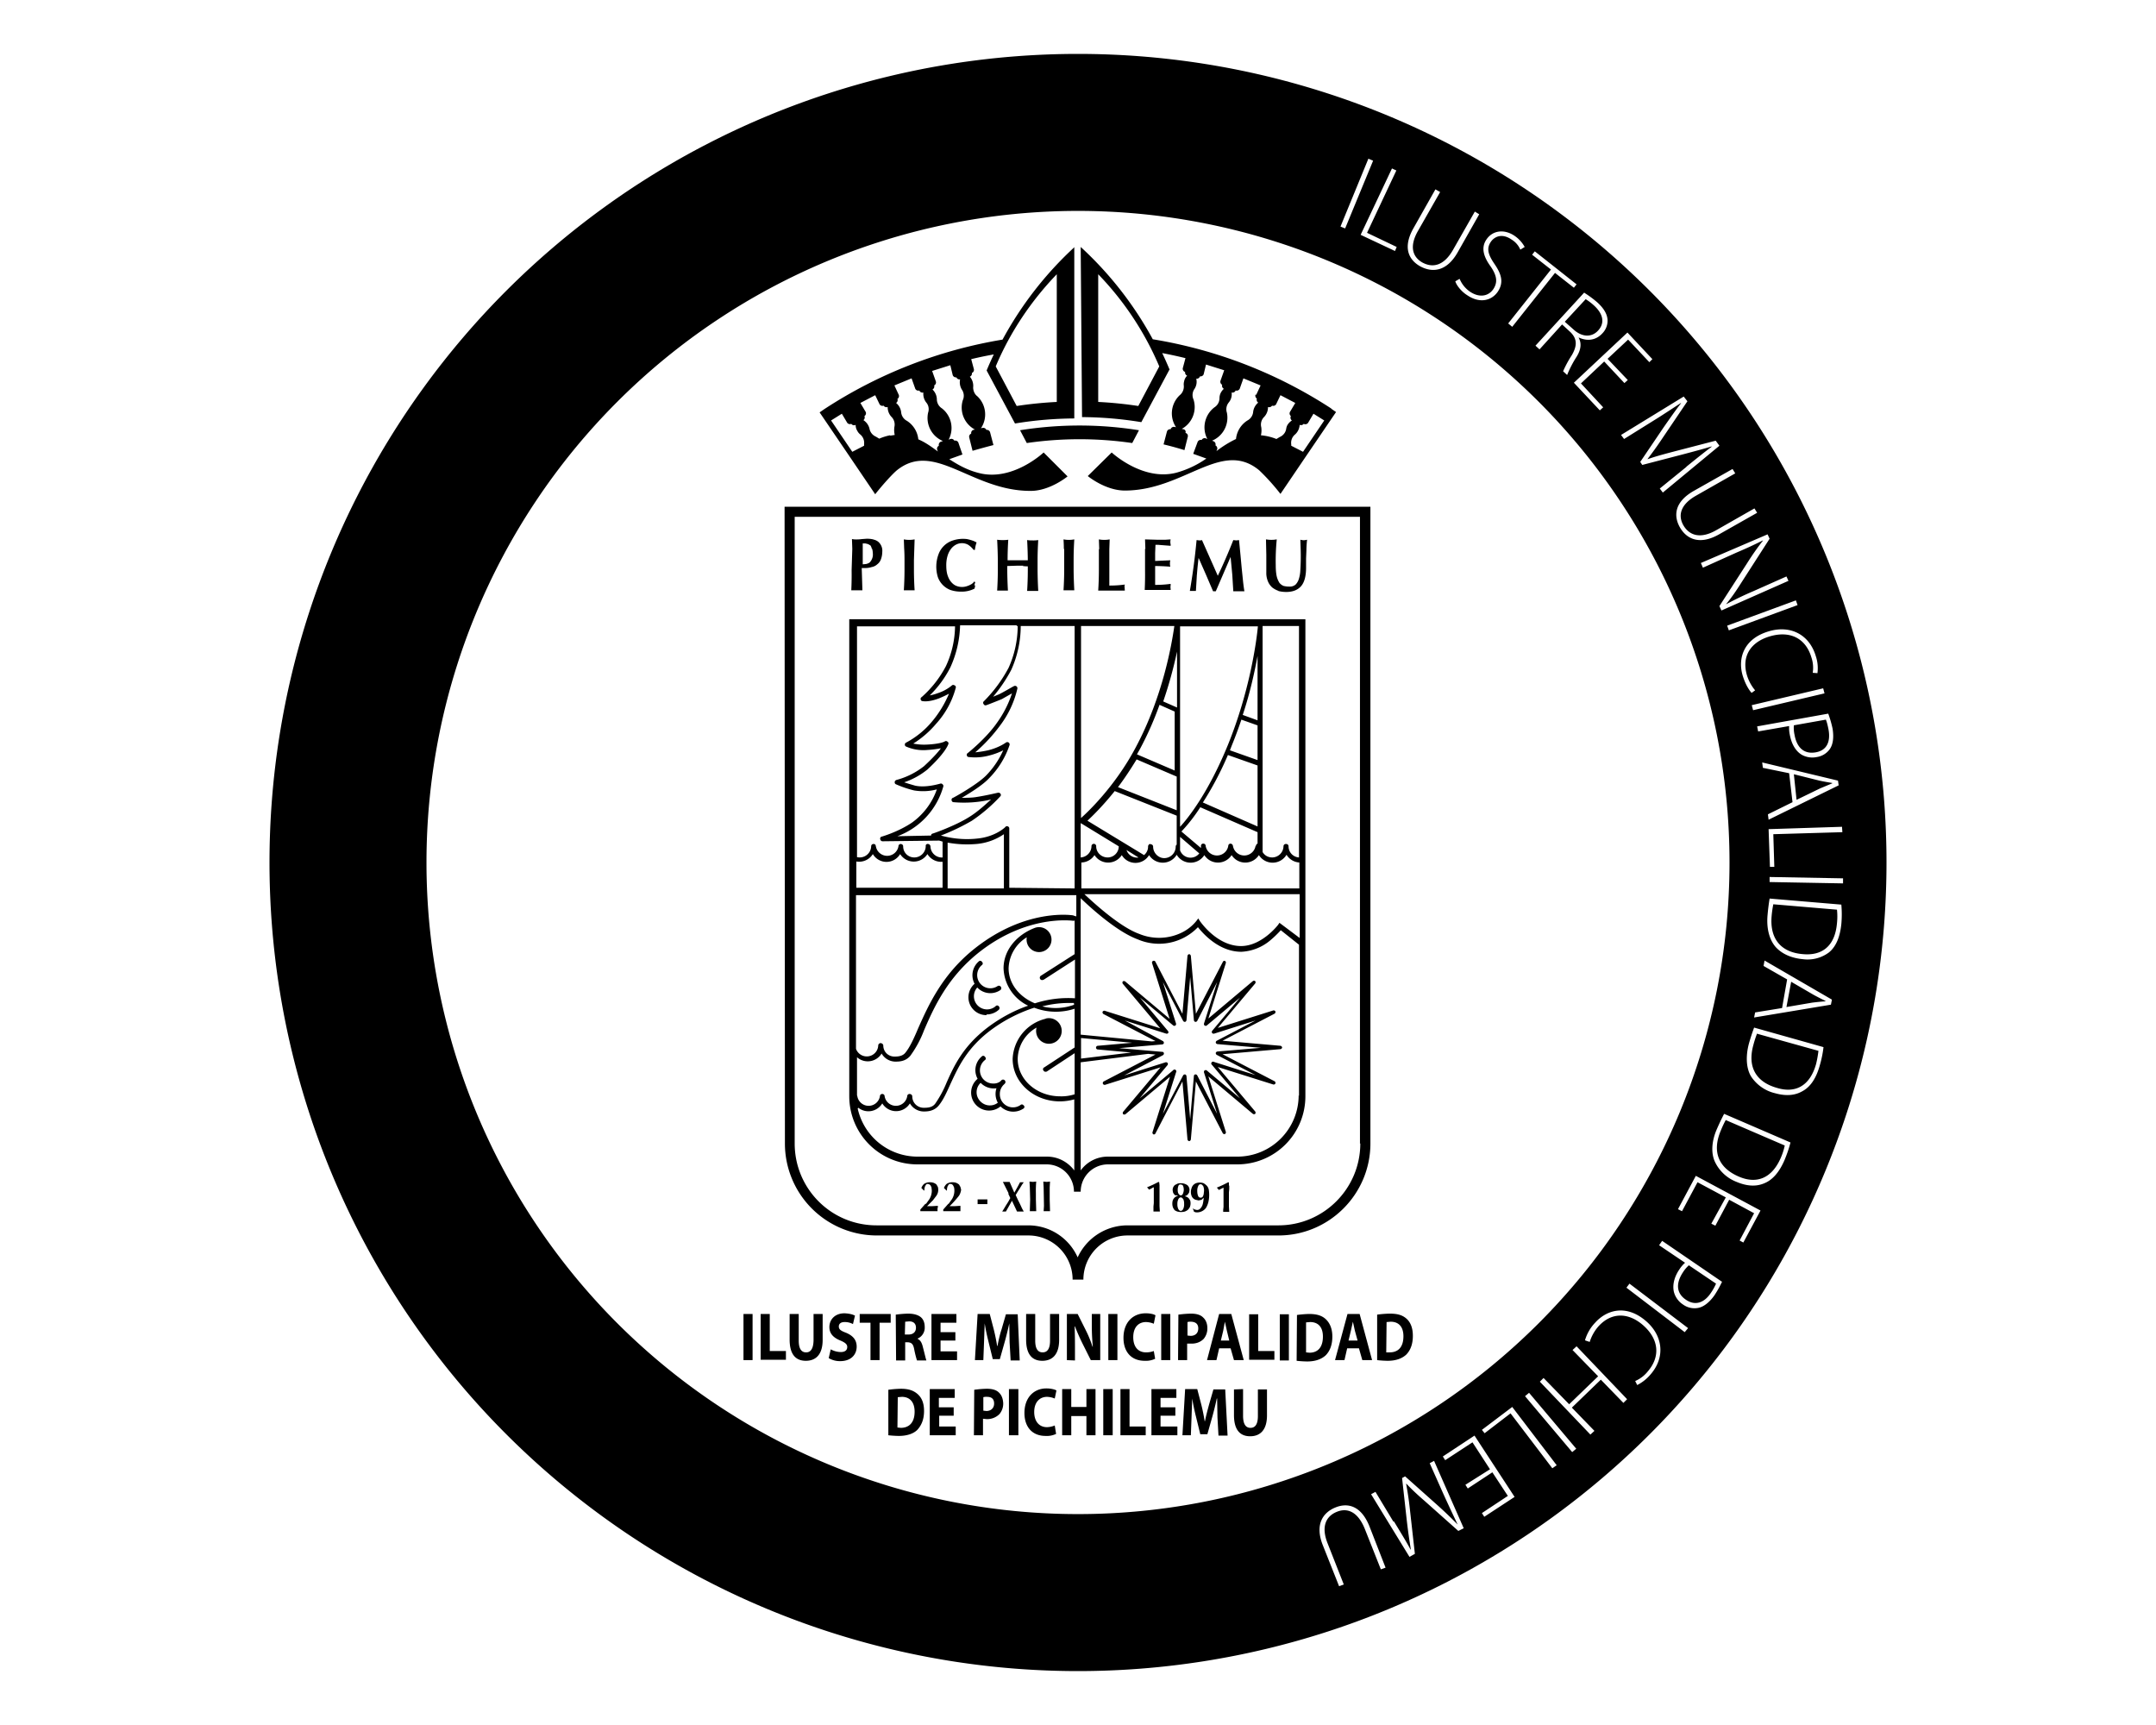 <svg fill="currentColor" xmlns="http://www.w3.org/2000/svg" viewBox="0 0 640 512"><path d="M560 256a240 240 0 1 1 -480 0 240 240 0 0 1 480 0m-76.3 125-.9 1.2 17.3 13.2 1-1.2zm-1.8 35.4 1.1-1.1-15-15.7-1.2 1.1 7.6 7.8-8.6 8.3-7.6-7.8-1.1 1.1 15 15.7 1.2-1.1-6.7-6.9 8.6-8.3zm48.6-125.7-1.5 8.5-8 1.3-.3 1.5 22.8-3.8 .3-1.5-20-11.6-.3 1.6zm-.2 8.2 1.4-7.5 6.7 3.9c1.3 .7 2.3 1.2 3.5 1.8v.1c-1.3 .1-2.4 .2-4 .4zm-59.6 99 1.2 .4a12.8 12.8 0 0 1 2.4-4.4c3.8-4.4 8.9-4.5 13.4-.6c4.7 4.1 5.3 9.3 1.4 13.8a9.6 9.6 0 0 1 -3.7 2.8l.6 1.2a12.8 12.8 0 0 0 4-3.2c4.5-5.2 3.5-11.6-1.4-15.8c-5.8-5-11.6-3.4-15.1 .5a12.8 12.8 0 0 0 -3 5.2m60.6-168.3 1 8.6-7.3 3.6 .2 1.6 20.8-10.2-.2-1.4-22.5-5.4 .2 1.6zm2.2 7.9-.8-7.6 7.6 1.9c1.4 .3 2.6 .5 3.8 .7v.1l-3.6 1.5zm13.5 8-21.8 .7 .4 11.2h1.3l-.3-9.7 20.5-.6-.1-1.5zm-21.5 14.9v1.5l21.8 .4v-1.5zm21.3 8.2-21.3-1.8a64 64 0 0 0 -.6 4.8c-.4 4.2 .6 7.6 2.5 9.7c2 2.1 4.8 3.2 8 3.5a10.6 10.6 0 0 0 7.7-2q3.1-2.5 3.7-8.5a32 32 0 0 0 0-5.6m-20.2-.2 18.9 1.6a19.2 19.2 0 0 1 0 4c-.6 7-4.6 9.7-10.1 9.2c-6.3-.5-9.9-4.3-9.3-11.3a32 32 0 0 1 .5-3.5zm5.1 70.7-19.7-8.5a64 64 0 0 0 -2.1 4.4c-1.7 3.8-1.8 7.4-.6 9.9a11.8 11.8 0 0 0 6.4 5.9q4.5 1.9 8 .5q3.8-1.4 6.2-6.9q1.2-2.9 1.8-5.3m-19.1-6.6 17.4 7.5a19.2 19.2 0 0 1 -1.2 3.7c-2.8 6.4-7.5 7.7-12.5 5.5c-5.8-2.5-8-7.2-5.3-13.6a32 32 0 0 1 1.5-3.2m-4.3 30.8 1.2 .6 4.1-7.7 7.4 4-4.3 8.1 1.1 .6 5.1-9.5-19.2-10.3-5.3 9.9 1.2 .6 4.6-8.6 8.4 4.5zM513.4 256a193.4 193.4 0 1 0 -386.8 0 193.4 193.4 0 0 0 386.8 0M320.8 73.3c8.6 7.9 15.8 17.1 21.4 27.4a137.6 137.6 0 0 1 52.9 20.5l.2 .2 1.3 .9-8.5 12.5-8 11.8a64 64 0 0 0 -6.3-7c-11.2-9.3-22.3 6-39.9 6c-5.8 0-11-4.3-11-4.3l7.1-7s9.2 8.6 19.2 6a28.8 28.8 0 0 0 8.9-4.2l-3.9-1.4 1.3-3.5a1 1 0 0 1 1.2-.6 1 1 0 0 1 1.2-.5l.5 .2a7.4 7.4 0 0 1 -.4-6 7.4 7.4 0 0 1 2.5-3.4 3.2 3.2 0 0 0 1.3-1.6 3.2 3.2 0 0 0 .2-1.1q0-.6 .2-1.2a4.2 4.2 0 0 1 1.1-1.6 1 1 0 0 1 -.5-1.2 1 1 0 0 1 -.5-1.2l1.1-3.1-5.4-1.7-.7 2.9a1 1 0 0 1 -1.1 .6 1 1 0 0 1 -1.1 .7 3.8 3.8 0 0 1 -.5 3 3.2 3.2 0 0 0 -.3 3.2 7.4 7.4 0 0 1 -3.5 8.7l.5 .1c.5 .1 .8 .6 .6 1.1c.5 .1 .8 .6 .7 1.1l-1 4a96 96 0 0 0 -6.2-1.7l1-3.8a1 1 0 0 1 1.1-.7 1 1 0 0 1 1.1-.7l.5 .1a7.4 7.4 0 0 1 1.1-9.5 3.2 3.2 0 0 0 1.1-1.7 3.2 3.2 0 0 0 .1-1.2 3.2 3.2 0 0 1 .1-1.2 3.2 3.2 0 0 1 .9-1.7 1 1 0 0 1 -.6-1.1 1 1 0 0 1 -.7-1.1l.8-3a128 128 0 0 0 -6.9-1.5q1.1 2.3 2.1 4.7l.1 .1-8.4 15.7a112 112 0 0 0 -17.6-1.5zm66 60.8 6.3-9.3-3.2-2-1.6 2.7a1 1 0 0 1 -1.3 .3 1 1 0 0 1 -1.2 .3 4.2 4.2 0 0 1 -1.3 2.8 3.2 3.2 0 0 0 -1.2 3v.4zm-4.6-8a4.2 4.2 0 0 1 1.3-1.3 1 1 0 0 1 -.3-1.3 1 1 0 0 1 -.3-1.2l1.6-2.7-4.4-2.3-1.3 2.7a1 1 0 0 1 -1.2 .4 1 1 0 0 1 -1.2 .4 4.2 4.2 0 0 1 -1.1 2.9 3.2 3.2 0 0 0 -.9 3.1 6.4 6.4 0 0 1 -.1 2.4 16 16 0 0 1 4.6 1.1l1-.6a3.2 3.2 0 0 0 1.5-1.3 3.2 3.2 0 0 0 .4-1.1 3.2 3.2 0 0 1 .4-1.2m-9.3-8.9 1.3-2.8-5.1-2.1-1.1 3.1a1 1 0 0 1 -1.2 .5 1 1 0 0 1 -1.2 .6 3.8 3.8 0 0 1 -.8 2.9 3.2 3.2 0 0 0 -.6 3.1 7.4 7.4 0 0 1 -4.4 8.3l.5 .2a1 1 0 0 1 .5 1.2 1 1 0 0 1 .5 1.2l-.2 .5a32 32 0 0 1 5.8-3.6 7.4 7.4 0 0 1 3.4-5.5 3.2 3.2 0 0 0 1.7-2.6 4.2 4.2 0 0 1 1.5-2.7 1 1 0 0 1 -.4-1.2 1 1 0 0 1 -.4-1.2zm-35 3.3 6.2-11.7v-.1A89.6 89.6 0 0 0 326 81.4v37.9q6 .3 11.9 1.2m-19-47.2v50.9a112 112 0 0 0 -17.6 1.5l-8.4-15.7 0-.1q1-2.4 2.1-4.7q-3.4 .6-6.7 1.4l.8 3a1 1 0 0 1 -.6 1.1 1 1 0 0 1 -.6 1.1 4.2 4.2 0 0 1 1 2.9 3.2 3.2 0 0 0 .1 1.2q.3 1.1 1.1 1.7a7.4 7.4 0 0 1 1.1 9.5l.5-.1a1 1 0 0 1 1.1 .6 1 1 0 0 1 1.1 .7l1 3.8q-3.1 .8-6.2 1.7l-1-4a1 1 0 0 1 .6-1.1 1 1 0 0 1 .6-1.1l.5-.1a7.4 7.4 0 0 1 -3.6-8.7 3.2 3.2 0 0 0 -.3-3.2 4.2 4.2 0 0 1 -.5-3 1 1 0 0 1 -1.1-.6 1 1 0 0 1 -1.1-.7l-.7-2.9-5.4 1.7 1.1 3.1a1 1 0 0 1 -.5 1.2 1 1 0 0 1 -.5 1.2 4.2 4.2 0 0 1 1.3 2.8 3.2 3.2 0 0 0 .2 1.2 3.2 3.2 0 0 0 1.3 1.6 7.4 7.4 0 0 1 2 9.3l.5-.2a1 1 0 0 1 1.2 .5 1 1 0 0 1 1.2 .6l1.2 3.5-3.9 1.4c2.5 1.6 5.2 3.2 8.8 4.1c10 2.6 19.2-6.1 19.2-6.1l7.1 7.1s-5.2 4.3-10.9 4.3c-17.6 .1-28.7-15.2-39.9-6c-1.6 1.4-4.6 4.8-6.3 7l-8-11.8-8.5-12.5 1.3-.9 .3-.2a137.6 137.6 0 0 1 52.7-20.5 105.6 105.6 0 0 1 21.4-27.5zm-62.4 59v-.5a3.2 3.2 0 0 0 -1.2-2.9 3.2 3.2 0 0 1 -.8-1 3.2 3.2 0 0 1 -.5-1.8 1 1 0 0 1 -1.3-.3 1 1 0 0 1 -1.2-.3l-1.6-2.7q-1.6 1-3.2 2l6.3 9.3zm7.8-3 1.3-.2a6.4 6.4 0 0 1 -.1-2.4 3.2 3.2 0 0 0 -.9-3 4.2 4.2 0 0 1 -1.1-2.9 1 1 0 0 1 -1.2-.4 1 1 0 0 1 -1.2-.4l-1.3-2.7-4.4 2.3 1.6 2.7a1 1 0 0 1 -.4 1.2 1 1 0 0 1 -.3 1.2 4.2 4.2 0 0 1 1.8 2.5 3.2 3.2 0 0 0 1.9 2.4l1 .6a16 16 0 0 1 3.2-1m49.5-10V81.4c-7.6 7.9-13.8 17.1-18.1 27.3v.1l6.2 11.7q5.9-.9 11.9-1.2m-33.8 11.6a7.4 7.4 0 0 1 -4.4-8.4 3.2 3.2 0 0 0 0-2.1 3.2 3.2 0 0 0 -.6-1 4.2 4.2 0 0 1 -.8-2.9 1 1 0 0 1 -1.2-.6 1 1 0 0 1 -1.2-.5l-1.1-3.1-5.1 2.1 1.3 2.8a1 1 0 0 1 -.4 1.2 1 1 0 0 1 -.4 1.2 4.2 4.2 0 0 1 1.5 2.7 3.2 3.2 0 0 0 1.7 2.6 7.4 7.4 0 0 1 3.4 5.5c2.1 .9 3.9 2.2 5.8 3.6l-.2-.5a1 1 0 0 1 .5-1.2 1 1 0 0 1 .6-1.2zm-47 19.5h173.9v189c0 15-12.2 27.3-27.3 27.3h-44.8a13.1 13.1 0 0 0 -13.1 13.1h-3.2a13.1 13.1 0 0 0 -13.1-13.1h-45a27.3 27.3 0 0 1 -27.3-27.3zm170.8 189v-186H235.9v186c0 13.4 10.8 24.3 24.3 24.3h45c6.6 0 12.2 3.9 14.7 9.5a16.3 16.3 0 0 1 14.6-9.5h45c13.4 0 24.3-10.9 24.3-24.3m-128.9 17.9 1-1.4a4.8 4.8 0 0 0 .7-2.6l-.1-.9-.3-.6-.4-.3-.4-.1a.6 .6 0 0 0 -.5 .2l-.3 .5a3.2 3.2 0 0 0 -.2 1.2l-.1 .1-.4-.4-.4-.4a3.2 3.2 0 0 1 .8-1.2 3.2 3.2 0 0 1 1.6-.5q.8 0 1.3 .2q.5 .2 .8 .5l.4 .7a3.2 3.2 0 0 1 0 1.7 3.2 3.2 0 0 1 -.5 1l-1 1.3-1.7 1.7h1.6l1.6-.1v.4l-.1 .4 0 .4 0 .4h-5.1v-.5l1.5-1.7zm6.7 0 1-1.4a4.8 4.8 0 0 0 .6-3.5l-.3-.6a1 1 0 0 0 -.8-.4 .6 .6 0 0 0 -.5 .2l-.3 .5a3.2 3.2 0 0 0 -.2 1.2l-.1 .1-.4-.4-.4-.4a3.2 3.2 0 0 1 .8-1.2 3.2 3.2 0 0 1 1.6-.5q.8 0 1.3 .2a3.2 3.2 0 0 1 .8 .5l.4 .7 .2 .8a3.2 3.2 0 0 1 -.2 .9 3.2 3.2 0 0 1 -.5 1 32 32 0 0 1 -2.7 3h1.6l1.6-.1 0 .4v.8l0 .4H280v-.5l1.5-1.7zm8.6-1.3h2.9v1.4h-2.9zm9.2-1.8-.7-1.4-.6-1.2-.4-.8 .5 0h1l.5 0 .7 1.6 .7 1.6 .9-1.6 .8-1.5 .3 0h.5l.3 0-.5 .7-.6 1-.7 1.1-.6 1 .6 1.3 .7 1.4 .6 1.3 .5 .9h-2l-1.5-3.2-1.8 3.2h-1.1l.5-.8 .6-1 .7-1.1 .6-1.1-.6-1.3zm6.3-1.8-.1-1.7 1 .1 1-.1a32 32 0 0 0 -.1 3.5v1.8l.1 3.5-.4 0h-1.5l.1-3.5zm4.1 0-.1-1.7 1 .1 1-.1-.1 1.7v3.6l.1 3.5-.4 0h-1.5l.1-1.6zm34.4-.6 0 1 0 1v4.2l.1 1.6h-1.9l0-.6 0-.9 .1-1v-4.7l-.3 .1-.3 .2-.8 .4-.6-.7a32 32 0 0 0 3.4-1.6l.2 .1zm-91.2-188.9-.1-2.9 .7 .1a12.8 12.8 0 0 0 2.3-.1l1.4-.1q1.4 0 2.2 .3a3.2 3.2 0 0 1 1.2 .6 3.5 3.5 0 0 1 1.2 3 6.4 6.4 0 0 1 -.4 2.2 3.2 3.2 0 0 1 -1.1 1.5 3.2 3.2 0 0 1 -1.6 .8 6.4 6.4 0 0 1 -2 .3h-1l.2 6.6-.7 0h-2.6a96 96 0 0 0 .1-6zm5.8 0a3.2 3.2 0 0 0 -.4-1l-.7-.4-.8-.2h-.8l0 3.1v3.1l1-.1a3.2 3.2 0 0 0 1-.4 3.2 3.2 0 0 0 .7-1 3.2 3.2 0 0 0 .3-1.7 6.4 6.4 0 0 0 -.2-1.4m9.5 0l-.1-2.8 .7 .1a9.6 9.6 0 0 0 1.8 0l.7-.1-.2 6.1v3a96 96 0 0 0 .2 6l-.7 0h-2.5a96 96 0 0 0 .2-6v-3.1q0-1.8-.1-3.3zm21.1 10.8-.2 1a8.3 8.3 0 0 1 -4.1 .9 9.6 9.6 0 0 1 -3.1-.5 6.4 6.4 0 0 1 -3.7-3.8 10.6 10.6 0 0 1 .2-6.8 6.7 6.7 0 0 1 4.3-4.1 9.6 9.6 0 0 1 4.1-.4 12.8 12.8 0 0 1 2.1 .6l.8 .4a9.6 9.6 0 0 0 -.5 2.2H289a6.4 6.4 0 0 0 -1.6-1.5 3.8 3.8 0 0 0 -3.5-.1 4.5 4.5 0 0 0 -1.5 1.2 6.4 6.4 0 0 0 -1.1 2.1 9.6 9.6 0 0 0 -.4 3q0 1.7 .4 2.9q.4 1.2 1.1 2q.7 .8 1.5 1.1a4.5 4.5 0 0 0 2.7 .2 6.4 6.4 0 0 0 1.9-.8 3.2 3.2 0 0 0 .7-.7l.3 .2-.3 1zm14.3-5.8H302l-3 .1v1.3a128 128 0 0 0 .2 6l-.7 0h-2.5a96 96 0 0 0 .2-6v-3a128 128 0 0 0 -.2-6.1 9.6 9.6 0 0 0 1.6 .1 9.6 9.6 0 0 0 1.7-.1 96 96 0 0 0 -.2 6.1l1.2 0h4.8a128 128 0 0 0 -.2-6 9.6 9.6 0 0 0 1.6 .1 9.6 9.6 0 0 0 1.7-.1 96 96 0 0 0 -.2 6.1v3a128 128 0 0 0 .2 6l-.7 0h-2.6a96 96 0 0 0 .2-6v-1.3q-.8 0-1.5-.1zm12-4.9q0-1.4-.1-2.9l.7 .1a9.6 9.6 0 0 0 1.8 0l.7-.1a96 96 0 0 0 -.2 6.1v3a128 128 0 0 0 .2 6l-.7 0h-2.5a96 96 0 0 0 .2-6v-3l0-3.3zm10.5 0-.1-2.9 .7 .1a9.6 9.6 0 0 0 1.8 0l.7-.1-.1 2.9v10.8a32 32 0 0 0 4.6-.3l-.1 .4 .1 1.4-1.3 0H326a96 96 0 0 0 .2-6v-3l0-3.3zm13.7 0-.1-2.9 3.5 .1 2.6 0 1.5-.1a3.2 3.2 0 0 0 0 1.5l0 .4-1.3-.1-1.3-.1-1.2-.1h-.7l-.1 2.4v2.4l4.5-.2-.1 .6v.8l.1 .5a64 64 0 0 0 -4.5-.2v5.6a32 32 0 0 0 4.6-.3l0 .4a3.2 3.2 0 0 0 0 1.1l0 .3-1.3 0h-6.4a96 96 0 0 0 .1-6v-3l0-3.3zm15.3 7.4-.3 5-.4 0h-1.4a192 192 0 0 0 2-15.1l.8 .1 .4 0 .4-.1 1.2 2.7 1.2 2.7 1.2 2.7 1.1 2.5a160 160 0 0 0 4.6-10.6l.9 .1 .8-.1 .4 4.1 .4 4.3 .4 3.9q.2 1.8 .4 2.9h-3.3l-.3-4.9-.5-5.3-2.2 5.1-2.2 5.1-.2 0h-.6l-2.1-4.9-2.2-5a96 96 0 0 0 -.5 5zm24.3 5a6.4 6.4 0 0 1 -1.9-1 4.8 4.8 0 0 1 -1.3-1.8 6.4 6.4 0 0 1 -.5-2.7v-2.9l0-1.1v-1.2l-.1-4.6 .8 .1a9.6 9.6 0 0 0 1.6 0l.8-.1a64 64 0 0 0 -.3 7.7q0 2 .3 3.3a6.4 6.4 0 0 0 .8 1.9q.5 .6 1.2 .9a6.4 6.4 0 0 0 1.7 .2 2.6 2.6 0 0 0 1.9-.6 4.2 4.2 0 0 0 1-1.8 9.6 9.6 0 0 0 .4-2.5 64 64 0 0 0 .1-6l-.1-3 .5 .1a3.2 3.2 0 0 0 1 0l.5-.1a32 32 0 0 0 -.2 3.2l-.1 2.4v2.7q0 3.8-1.5 5.5t-4.4 1.7a9.6 9.6 0 0 1 -2.4-.3M354.8 359a1.3 1.3 0 0 0 1.3-.1 3.2 3.2 0 0 0 .6-.7 3.2 3.2 0 0 0 .4-1.1 9.6 9.6 0 0 0 .2-1.6l-.3 .3-.3 .3-.4 .1-.5 .1-.9-.2a1.9 1.9 0 0 1 -1.2-1.2 3.2 3.2 0 0 1 0-2.2 2.2 2.2 0 0 1 1.3-1.5 3.2 3.2 0 0 1 1.1-.2 3.2 3.2 0 0 1 1.2 .2q.5 .3 .9 .7q.4 .4 .6 1.1a9.6 9.6 0 0 1 -.1 3.8 6.4 6.4 0 0 1 -.7 1.7 3.2 3.2 0 0 1 -1.2 1 3.2 3.2 0 0 1 -2 .3l-.4-.2-.1-.4-.2-.4 .1-.1 .4 .3zm2.3-7q-.3-.5-.7-.5q-.5 0-.7 .5a3.2 3.2 0 0 0 -.3 1.5q0 .5 .1 1l.2 .6 .3 .3 .4 .1 .4-.1 .3-.3 .2-.6 .1-.9a3.2 3.2 0 0 0 -.3-1.7zm30.4-168.2v141.5a20.2 20.2 0 0 1 -20.2 20.3h-38.4a8.1 8.1 0 0 0 -8.1 8.1h-2a8.1 8.1 0 0 0 -8.1-8.1h-38.4a20.2 20.2 0 0 1 -20.2-20.2V183.8zm-66.7 60.5v10.2a3.4 3.4 0 0 0 3.2-3.3 .7 .7 0 0 1 1.3-.4 .6 .6 0 0 1 .1 .4c0 1.8 1.5 3.3 3.4 3.3a3.3 3.3 0 0 0 3.3-3.3zm24.4 64.7q.3 .2 .3 .6a.6 .6 0 0 1 -.5 .4l-12.8 1.1 12.8 1.1q.4 0 .5 .4a.6 .6 0 0 1 -.3 .6l-11.5 6 12.3-3.9a.6 .6 0 0 1 .6 .2 .6 .6 0 0 1 0 .6l-8.3 9.9 9.9-8.3a.5 .5 0 0 1 .9 .6l-3.9 12.3 6-11.4a.6 .6 0 0 1 .5-.3h.1a.6 .6 0 0 1 .4 .5l1.1 12.8 1.1-12.8q0-.4 .4-.5a.6 .6 0 0 1 .6 .3l5.9 11.4-3.9-12.3a.6 .6 0 0 1 .2-.6 .6 .6 0 0 1 .6 0l9.9 8.3-8.3-9.9a.5 .5 0 0 1 .6-.9l12.3 3.9-11.5-6a.6 .6 0 0 1 -.3-.6 .6 .6 0 0 1 .5-.4l12.9-1.1-12.9-1.1a.6 .6 0 0 1 -.5-.4 .6 .6 0 0 1 .3-.6l11.5-6-12.3 3.9a.6 .6 0 0 1 -.6-.2 .6 .6 0 0 1 0-.6l8.3-9.9-9.9 8.3a.6 .6 0 0 1 -.6 0 .6 .6 0 0 1 -.2-.6l3.9-12.3-5.9 11.5a.6 .6 0 0 1 -.6 .3 .6 .6 0 0 1 -.4-.5l-1.1-12.8-1.1 12.8a.6 .6 0 0 1 -.4 .5 .6 .6 0 0 1 -.6-.3l-6-11.5 3.9 12.3a.6 .6 0 0 1 -.2 .6 .6 .6 0 0 1 -.6 0l-9.9-8.3 8.3 9.9a.6 .6 0 0 1 .1 .6 .6 .6 0 0 1 -.6 .2l-12.3-3.9zm27.6-57.9q0-.2 .1-.3a.6 .6 0 0 1 .4-.4V247l-17-7.4a48 48 0 0 1 -5.6 7.2l5.8 4.9 0-.6q0-.4 .3-.6a.6 .6 0 0 1 .4-.1c.4 0 .7 .3 .7 .7a3.4 3.4 0 0 0 6.7 0c0-.4 .3-.7 .7-.7q.6 .1 .7 .7a3.4 3.4 0 0 0 6.7 0zm-54 47v-.4h-.8a32 32 0 0 0 -8.6 1 16 16 0 0 0 9.5-.5m-39.1-43.7v-4.7l-1-.3-16.8 .2a.7 .7 0 0 1 -.7-.6 .6 .6 0 0 1 .5-.8c0 0 4.9-1.4 9-4.2a20.5 20.5 0 0 0 7.3-9.8 16 16 0 0 1 -6.8 .3 32 32 0 0 1 -5.3-1.8 .6 .6 0 0 1 -.4-.7q0-.4 .5-.6a22.4 22.4 0 0 0 8.2-4.1c2.7-2.5 4.2-4.2 5-5.3a32 32 0 0 1 -4 .5 12.8 12.8 0 0 1 -6.3-1 .6 .6 0 0 1 -.4-.6q0-.4 .4-.6a25.6 25.6 0 0 0 7.8-6.4 32 32 0 0 0 4.9-8.1 32 32 0 0 1 -3 1.4c-3.2 1.2-4.7 .8-4.9 .8a.6 .6 0 0 1 -.5-.5 .6 .6 0 0 1 .3-.7 32 32 0 0 0 7.2-9.2 28.8 28.8 0 0 0 2.7-11.8h-29.1v68.5a3.4 3.4 0 0 0 4.2-3.2c0-.4 .3-.7 .7-.7q.4 0 .6 .3l.1 .4a3.4 3.4 0 0 0 6.7 0c0-.4 .3-.7 .7-.7q.2 0 .3 .1a.6 .6 0 0 1 .4 .6c0 1.9 1.5 3.3 3.3 3.3a3.4 3.4 0 0 0 3.4-3.3l0-.3a.6 .6 0 0 1 .7-.4q.6 .1 .7 .7a3.4 3.4 0 0 0 3.7 3.3m105.8 9.2v-7.7a4.8 4.8 0 0 1 -3.8-2.3 4.8 4.8 0 0 1 -8.2 .1 4.8 4.8 0 0 1 -8.1 0 4.8 4.8 0 0 1 -8.1 0 4.8 4.8 0 0 1 -8.2-.1 4.8 4.8 0 0 1 -8.2 .1 4.7 4.7 0 0 1 -8.1 0 4.8 4.8 0 0 1 -8.1 0 4.8 4.8 0 0 1 -3.9 2.2v7.7zm-35.4-15.3v4a3.3 3.3 0 0 0 5.7 .9zm0-62.5v59.5c2.4-2.6 8.4-10.1 14.2-24.3c6.5-16 8.5-30.8 8.9-35.2zm-31.3 77.8V185.8h-16a32 32 0 0 1 -2.8 13 44.8 44.8 0 0 1 -5.4 8l1.7-.7c1.1-.5 4.3-2.4 4.4-2.4a.7 .7 0 0 1 1.1 .7 28.8 28.8 0 0 1 -5.1 10.9 48 48 0 0 1 -7.4 8 32 32 0 0 0 3.8-.6c3.3-.8 5.3-2.3 5.3-2.3a.7 .7 0 0 1 1.1 .7 25.6 25.6 0 0 1 -6.2 10c-1.9 2-5.6 4.3-8 5.7c1.3 0 2.8 0 4.1-.2c3.3-.5 6.5-1.3 6.6-1.3q.5-.1 .8 .3a.6 .6 0 0 1 -.1 .8 48 48 0 0 1 -8.4 7.2 64 64 0 0 1 -9.2 4.4c2.2 .6 6.1 1.4 10.7 .9c5.5-.5 8.4-3.4 8.4-3.4a.6 .6 0 0 1 .8-.2 .6 .6 0 0 1 .4 .6v17.6zm-21 0v-16.1a17 17 0 0 1 -8.1 2.9 32 32 0 0 1 -8.6-.4v13.6zm21 19.5v-10a.6 .6 0 0 1 -.4 .1c-.2 0-13.5-2-27.9 9.3c-9.5 7.5-13.5 16.5-16.4 23.2a32 32 0 0 1 -4.1 7.6c-1.3 1.5-2.9 1.7-4.3 1.7h-.2a4.8 4.8 0 0 1 -4-2.4 4.8 4.8 0 0 1 -7.3 1.1v11.3l.1 .3a3.4 3.4 0 0 0 6.7 0c0-.4 .3-.7 .7-.7s.7 .3 .7 .7a3.4 3.4 0 0 0 6.7 0c0-.4 .3-.7 .7-.7s.8 .3 .8 .7c0 1.9 1.5 3.4 3.4 3.4h.2c1.5 0 2.5-.3 3.2-1.2a32 32 0 0 0 3.4-6.3c2.2-4.9 4.9-11 12.8-16.8c4-2.9 7.9-4.8 11.4-6a12.8 12.8 0 0 1 -7.3-11.1c0-5.3 3.8-9.9 9.3-12a3.7 3.7 0 1 1 -2.4 2.8 11.2 11.2 0 0 0 -5.4 9.2c0 4.6 3.2 8.5 7.8 10.4a32 32 0 0 1 11.9-1.5V284.8l-9.3 6-.4 .1a.7 .7 0 0 1 -.4-1.3zm-26.1 18.1a5.3 5.3 0 0 1 -3.6-9.3 5.4 5.4 0 0 1 1.2-6.6 .6 .6 0 0 1 1 .1 .6 .6 0 0 1 -.1 1 3.9 3.9 0 0 0 4.7 6.2 .7 .7 0 0 1 1 .2 .7 .7 0 0 1 -.2 1 5.3 5.3 0 0 1 -6.8-.8 3.9 3.9 0 0 0 5.4 5.6 .6 .6 0 0 1 1 0 .7 .7 0 0 1 0 1 5.4 5.4 0 0 1 -3.7 1.4m-13-37.6v-7.7l-.4 0a4.8 4.8 0 0 1 -4.1-2.3 4.8 4.8 0 0 1 -8.1 0 4.7 4.7 0 0 1 -8.1 0 4.8 4.8 0 0 1 -4.9 2.2v7.8zm85.3-40.8 8.2 2.9v-10.3l-4.8-1.7a128 128 0 0 1 -2.9 7.8zm3.8-10.5 4.4 1.6v-19.1c-.9 4.8-2.2 10.9-4.4 17.5m-11.8 26 16.2 7.1V227.2l-8.8-3.1a96 96 0 0 1 -7.5 14.2zm-36.2 69.9v6.1l14.9-1.8-9.9-.9a.5 .5 0 0 1 0-1.1l10.2-.9zm16.6-84.2 11.2 4.8v-17.5l-4.5-2a96 96 0 0 1 -5.8 13.1zm48.1 30.4V185.8h-10.8v67.1c.6 1 1.6 1.6 2.9 1.6a3.4 3.4 0 0 0 3.3-3.3c0-.4 .3-.7 .7-.7h.1c.4 0 .7 .3 .7 .7c0 1.8 1.4 3.2 3.1 3.3m-64.7-68.7v57c1.7-1.5 10-9.2 16.2-20.9c8.2-15.3 10.8-31.2 11.5-36.1zm64.7 139.5V280.4l-5.4-4.3a32 32 0 0 1 -3 2.9 14.4 14.4 0 0 1 -8.7 3.5c-6.6 0-11.3-5.3-12.9-7.3a16 16 0 0 1 -17.9 3.6c-6-2.2-13.7-9.1-16.9-12.2v40.5l21.1 2 1.1-.1-15.4-8a.6 .6 0 0 1 -.3-.7 .6 .6 0 0 1 .6-.3l16.5 5.2-11.1-13.2a.6 .6 0 0 1 0-.7 .6 .6 0 0 1 .7 0l13.2 11.1-5.2-16.5a.5 .5 0 0 1 1-.4l8 15.4 1.5-17.2q.1-.4 .5-.5q.4 .1 .5 .5l1.5 17.2 8-15.4q.2-.4 .6-.3a.6 .6 0 0 1 .3 .6l-5.2 16.5 13.2-11.1a.6 .6 0 0 1 .7 0 .6 .6 0 0 1 0 .7l-11.1 13.2 16.5-5.2a.6 .6 0 0 1 .6 .3 .6 .6 0 0 1 -.3 .7l-15.4 8 17.2 1.5q.4 .1 .5 .5a.6 .6 0 0 1 -.5 .5l-17.2 1.5 15.4 8q.4 .2 .3 .7a.6 .6 0 0 1 -.6 .3l-16.5-5.2 11.1 13.2a.6 .6 0 0 1 0 .7 .6 .6 0 0 1 -.7 0l-13.2-11.1 5.2 16.5a.6 .6 0 0 1 -.3 .6 .6 .6 0 0 1 -.6-.2l-8-15.4-1.5 17.2a.6 .6 0 0 1 -.5 .5 .6 .6 0 0 1 -.5-.5l-1.5-17.2-8 15.4a.5 .5 0 0 1 -.6 .3 .6 .6 0 0 1 -.3-.6l5.2-16.5-13.2 11.1a.6 .6 0 0 1 -.7 0 .6 .6 0 0 1 0-.7l11.1-13.2-16.5 5.2a.6 .6 0 0 1 -.6-.3 .6 .6 0 0 1 .2-.7l15.4-8-2.2-.2-20 2.5v32.1a9.9 9.9 0 0 1 8.1-4.1h38.4a18.2 18.2 0 0 0 18.2-18.2m-130.9 3.9a18.2 18.2 0 0 0 17.8 14.3h38.4c3.3 0 6.2 1.6 8.1 4.1v-21.1a16 16 0 0 1 -4.3 .6c-7.7 0-14-5.6-14-12.6a12.8 12.8 0 0 1 9.7-11.9l.2-.1a3.8 3.8 0 1 1 -2.8 2.7 10.9 10.9 0 0 0 -5.6 9.3c0 6.1 5.6 11.1 12.6 11.1a12.8 12.8 0 0 0 4.3-.6v-12.2l-8.2 5.4a.6 .6 0 0 1 -.4 .1 .6 .6 0 0 1 -.6-.3 .6 .6 0 0 1 .2-1l9-5.9v-11.5a17.9 17.9 0 0 1 -12-.3 44.8 44.8 0 0 0 -12.4 6.3c-7.6 5.5-10.2 11.5-12.4 16.2c-1.1 2.4-2.1 4.8-3.6 6.6c-1.3 1.5-3 1.7-4.3 1.7h-.2a4.8 4.8 0 0 1 -4-2.4 4.8 4.8 0 0 1 -8.2 0 4.8 4.8 0 0 1 -7.1 1.3m49.1-.7a.6 .6 0 0 1 -.2 1 5.4 5.4 0 0 1 -6.7-.7 5.3 5.3 0 0 1 -6.8-8.2 5.3 5.3 0 0 1 1.2-6.6 .6 .6 0 0 1 1 .1 .6 .6 0 0 1 -.1 1 3.9 3.9 0 0 0 2.6 6.9 3.2 3.2 0 0 0 2-.6l.4-.4a.7 .7 0 0 1 1 .1 .7 .7 0 0 1 -.1 1l-.3 .3a3.8 3.8 0 0 0 -1.1 2.7 3.9 3.9 0 0 0 6.1 3.3 .6 .6 0 0 1 1 .2m-10.1-.1a3.8 3.8 0 0 0 2.4-.8 5.4 5.4 0 0 1 -.4-4.3 5.4 5.4 0 0 1 -4.7-1.6 3.8 3.8 0 0 0 -1.2 2.8c0 2.1 1.8 3.9 3.9 3.9m92-49.7v-13H321.9c3.2 3 10.7 9.8 16.3 11.8a15.4 15.4 0 0 0 12.6-.4 12.8 12.8 0 0 0 4.3-3.4l.6-.8 .5 .8c.1 .1 5 7.4 12.2 7.4c6.2 0 11-6.3 11-6.3l.4-.6zm-84.1-92.8h-16.7a32 32 0 0 1 -2.9 12.5 32 32 0 0 1 -6.1 8.3 12.8 12.8 0 0 0 2.2-.6 12.8 12.8 0 0 0 4.3-2.3 .6 .6 0 0 1 .8-.1 .6 .6 0 0 1 .4 .8 25.6 25.6 0 0 1 -5.8 10.6 28.8 28.8 0 0 1 -6.8 5.9 16 16 0 0 0 4.1 .3c4-.2 5.2-.9 5.2-.9a.6 .6 0 0 1 .8 0 .6 .6 0 0 1 .3 .8c-.1 .2-.8 2.5-6.2 7.5a22.4 22.4 0 0 1 -6.9 3.8q1.5 .5 3.3 1c3.2 .7 7.3-.6 7.4-.6a.6 .6 0 0 1 .7 .2 .6 .6 0 0 1 .2 .7 22.1 22.1 0 0 1 -13.6 14.7l10-.2q0-.5 .5-.6c.1 0 6.7-2.3 10.8-4.9c2.6-1.6 4.9-3.8 6.5-5.2a35.2 35.2 0 0 1 -11.1 .8 .6 .6 0 0 1 -.6-.5 .6 .6 0 0 1 .4-.8c.1 0 7-3.8 9.8-6.6a25.6 25.6 0 0 0 5.1-7.5 19.2 19.2 0 0 1 -4 1.5 16 16 0 0 1 -6.2 .5 .6 .6 0 0 1 -.6-.5 .6 .6 0 0 1 .3-.7c0 0 5.4-4.3 8.6-8.9a32 32 0 0 0 4.5-8.8l-3 1.7c-1.2 .5-4.5 1.8-4.6 1.8a.6 .6 0 0 1 -.8-.3 .6 .6 0 0 1 .1-.9 41.6 41.6 0 0 0 7.3-9.9 30.4 30.4 0 0 0 2.7-12.3m17.4 86.1v-6.3H254.1v45.6a3.4 3.4 0 0 0 6.6-1c0-.4 .4-.7 .7-.7s.8 .3 .8 .7c0 1.9 1.5 3.3 3.3 3.3l.2 0c1.5 0 2.5-.4 3.1-1.2c1.3-1.6 2.5-4.2 3.8-7.3c3-6.7 7.1-16 16.9-23.7c15-11.8 28.5-9.8 29.1-9.7l.2 .1zm22.1-21.4c.4 0 .7 .3 .7 .7c0 1.8 1.5 3.4 3.3 3.4a3.4 3.4 0 0 0 3.4-3.4q0-.4 .3-.6v-8.6l-18.4-7.3c-3.6 4.5-6.7 7.5-8.1 8.8l16.8 10.2a3.2 3.2 0 0 0 1.2-2.6q0-.2 .1-.3a.6 .6 0 0 1 .6-.4zm-9.8-17 17.5 6.9v-10l-11.9-5.1q-2.8 4.6-5.5 8.2m6.2 21-3.7-2.3a3.3 3.3 0 0 0 3.7 2.2zm7.2-46.4 4.1 1.8v-16.6a128 128 0 0 1 -4.1 14.8zm3.6 146.6a1.9 1.9 0 0 1 -.7-.9l-.1-.6a1.9 1.9 0 0 1 .7-1.6l.8-.4a3.2 3.2 0 0 1 1-.1 3.2 3.2 0 0 1 1.9 .6 1.9 1.9 0 0 1 .6 1.4l-.1 .7-.3 .5-.4 .4-.5 .2v.1a1.9 1.9 0 0 1 1.1 .6l.4 .6a3.2 3.2 0 0 1 -.1 2 3.2 3.2 0 0 1 -.6 .8 3.2 3.2 0 0 1 -.9 .5 4.2 4.2 0 0 1 -2.2 0 3.2 3.2 0 0 1 -.8-.4 3.2 3.2 0 0 1 -.5-.8 3.2 3.2 0 0 1 -.2-1.1q0-.5 .1-.9a2.2 2.2 0 0 1 .9-1.2l.6-.3v-.1zm2.3 1.1q-.3-.5-.7-.5q-.4 0-.7 .5a3.2 3.2 0 0 0 -.3 1.5 3.2 3.2 0 0 0 .3 1.5q.3 .5 .7 .5q.4 0 .7-.5a3.2 3.2 0 0 0 .3-1.6 3.2 3.2 0 0 0 -.3-1.5m0-3.8q-.2-.4-.6-.4a.6 .6 0 0 0 -.8 .4 3.2 3.2 0 0 0 -.2 1.3q0 .7 .3 1.1t.6 .4q.4 0 .6-.4a3.2 3.2 0 0 0 .3-1.2 3.2 3.2 0 0 0 -.2-1.2m13.7-.1v1l-.1 1v4.2l.1 1.6h-1.8l0-.6 .1-.9v-1l0-1.1v-3.6l-.2 .1-.4 .2-.8 .4-.3-.4-.3-.3a32 32 0 0 0 3.4-1.6l.2 .1v.9zm-26.8-224.2-2 3.8a108.8 108.8 0 0 0 -31.3 0l-2-3.8a112 112 0 0 1 35.3 0M220.7 390h2.7v13.7h-2.7zm5.1 0h2.7V401h4.8v2.6h-7.5zm11.3 0v7.9q0 3.5 2.2 3.5q2.1 0 2.2-3.5V390h2.7v7.7c0 4.2-1.9 6.2-5 6.2c-3 0-4.8-1.9-4.8-6.3V390zm9.5 10.5a6.4 6.4 0 0 0 3 .8c1.3 0 1.9-.6 1.9-1.5c0-.8-.6-1.3-2-1.9c-2-.8-3.3-2-3.3-4c0-2.3 1.7-4.1 4.5-4.1q2 .1 3.1 .7l-.6 2.5a5.1 5.1 0 0 0 -2.5-.6c-1.2 0-1.7 .6-1.7 1.3c0 .9 .6 1.3 2.2 1.9c2.1 .9 3.1 2.2 3.1 4.1c0 2.3-1.6 4.3-4.9 4.3a6.4 6.4 0 0 1 -3.4-.9zm11.8-7.9h-3.2V390h9.2v2.6h-3.3v11.1h-2.7zm7.5-2.4a32 32 0 0 1 3.6-.3q2.6 0 3.9 1.1q1.1 1 1.1 2.9a3.5 3.5 0 0 1 -2.1 3.4v.1c.9 .4 1.3 1.3 1.6 2.6c.4 1.5 .8 3.3 1 3.8h-2.8a32 32 0 0 1 -.8-3.2c-.3-1.7-.8-2.1-1.9-2.2h-.8v5.4h-2.7zm2.7 5.9h1.1c1.4 0 2.2-.8 2.2-2c0-1.3-.8-1.9-2-1.9l-1.2 .1zm15 1.8h-4.4v3.2h4.9v2.6h-7.6V390h7.4v2.6h-4.7v2.8h4.4zm16.1 .5-.1-5.6h0a96 96 0 0 1 -1.3 5.3l-1.5 5.3h-2.1l-1.3-5.3a64 64 0 0 1 -1.1-5.3l-.2 5.7-.2 5.2h-2.5l.8-13.7h3.6l1.2 4.6q.6 2.4 1 4.9h.1c.3-1.6 .7-3.4 1.2-4.9l1.3-4.5h3.5l.6 13.7h-2.7zm7.6-8.4v7.9q0 3.5 2.2 3.5q2.2 0 2.2-3.5V390h2.7v7.7c0 4.2-1.9 6.2-5 6.2c-3 0-4.8-1.9-4.8-6.3V390zm9.4 13.7V390h3.2l2.5 5c.7 1.4 1.4 3.1 1.9 4.7h.1a64 64 0 0 1 -.3-5.7v-4h2.5v13.7h-2.8l-2.6-5.2a64 64 0 0 1 -2.1-4.8h-.1q.1 2.7 .1 6v4.1zM329 390h2.7v13.7H329zm13.9 13.3a6.4 6.4 0 0 1 -3.1 .6c-4.2 0-6.3-2.9-6.3-6.8c0-4.7 2.9-7.3 6.6-7.3c1.4 0 2.5 .3 2.9 .6l-.5 2.5a6.4 6.4 0 0 0 -2.3-.5c-2.2 0-3.8 1.5-3.8 4.5c0 2.8 1.4 4.5 3.8 4.5a6.4 6.4 0 0 0 2.3-.4zm1.8-13.3h2.7v13.7h-2.7zm5.1 .2a32 32 0 0 1 3.7-.3q2.5 0 3.6 1.1c.8 .7 1.3 1.8 1.3 3.2a4.8 4.8 0 0 1 -1.1 3.2q-1.5 1.5-3.9 1.4l-1 0v4.9h-2.7zm2.7 6.2 .9 .1c1.4 0 2.3-.8 2.3-2.2q0-1.9-2.1-2a3.2 3.2 0 0 0 -1.1 .1zm9.4 3.8-.8 3.5h-2.8l3.6-13.7h3.6l3.7 13.7h-2.9l-1-3.5h-3.4zm3-2.3-.7-2.9-.6-2.7-.5 2.7-.7 2.9zm5.9-7.8h2.7V401h4.8v2.6h-7.5zm9.1 0h2.7v13.7h-2.7zm5.1 .2a32 32 0 0 1 3.6-.3c2.3 0 3.8 .5 4.9 1.5c1.2 1.1 2 2.8 2 5.2c0 2.6-.8 4.4-2 5.6q-2 1.8-5.5 1.8a32 32 0 0 1 -3.1-.2zm2.7 11.1 1 .1c2.4 0 4-1.5 4-4.8c0-2.8-1.4-4.3-3.8-4.3l-1.2 .1v9zm12.2-1.2-.8 3.5h-2.8l3.7-13.7h3.6l3.7 13.7h-2.9l-1-3.5h-3.4zm3.1-2.3-.8-2.9-.6-2.7-.6 2.7-.7 2.9zm5.8-7.7a32 32 0 0 1 3.7-.3c2.3 0 3.7 .4 4.9 1.4c1.3 1.1 2 2.8 2 5.2c0 2.6-.8 4.4-2 5.6q-2 1.8-5.5 1.8a32 32 0 0 1 -3.1-.2zm2.7 11.2 1 0c2.5 0 4.1-1.5 4.1-4.8c0-2.8-1.4-4.3-3.8-4.3l-1.2 .1zm-147.8 11.1a32 32 0 0 1 3.7-.3c2.3 0 3.7 .5 4.9 1.5c1.3 1.1 2 2.7 2 5.1c0 2.7-.9 4.4-2 5.6c-1.2 1.2-3.2 1.8-5.5 1.8a32 32 0 0 1 -3.1-.2zm2.7 11.2 1 .1c2.4 0 4.1-1.5 4.1-4.8c0-2.8-1.4-4.4-3.8-4.4l-1.2 .1zm16.8-3.5h-4.4v3.2h4.9v2.6H276v-13.7h7.4v2.6h-4.7v2.8h4.4v2.5zm6-7.7a32 32 0 0 1 3.7-.3q2.5 0 3.6 1.1q1.2 1.1 1.3 3.2a4.8 4.8 0 0 1 -1.1 3.2 5.1 5.1 0 0 1 -3.9 1.5l-1-.1v4.9h-2.7zm2.7 6.2 .9 .1c1.4 0 2.3-.9 2.3-2.2q0-2-2.1-2a3.2 3.2 0 0 0 -1.1 .1zm7.7-6.4h2.7V426h-2.8v-13.7zm13.9 13.3a6.4 6.4 0 0 1 -3.1 .6c-4.2 0-6.3-2.9-6.3-6.8c0-4.7 2.9-7.3 6.5-7.3c1.4 0 2.5 .3 3 .6l-.5 2.4a6.4 6.4 0 0 0 -2.3-.5c-2.1 0-3.8 1.5-3.8 4.5c0 2.7 1.4 4.5 3.8 4.5a6.4 6.4 0 0 0 2.3-.5zm4.5-13.3v5.3h4.5v-5.3h2.7v13.7h-2.7v-5.7h-4.5v5.7h-2.7v-13.7zm9.5 0h2.8V426h-2.8v-13.7zm5.1 0h2.7v11.1h4.8v2.6h-7.5zm16.3 7.9h-4.4v3.2h5v2.6h-7.7v-13.7h7.4v2.6h-4.7v2.8h4.4zm12.5 .5-.1-5.6h-.1a96 96 0 0 1 -1.3 5.3l-1.5 5.3h-2.1l-1.3-5.3a64 64 0 0 1 -1.1-5.3l-.2 5.7-.2 5.2h-2.5l.8-13.7h3.6l1.2 4.6q.6 2.4 1 4.9h.1c.3-1.6 .8-3.4 1.2-4.9l1.3-4.5h3.5l.7 13.7h-2.7zm7.6-8.4v7.9q0 3.6 2.2 3.6q2.2 0 2.2-3.5v-7.9h2.7v7.7c0 4.2-1.9 6.2-5 6.2c-3 0-4.8-1.9-4.8-6.3v-7.6zm28.8-345.1 1.5 .6 8.3-20.1-1.4-.6-8.3 20.2zm15.4-17.2-9.3 19.7 10.2 4.8 .5-1.2-8.8-4.2 8.7-18.5zm14.3 7-1.4-.8-6.5 11.5c-3.3 5.8-1.4 9.4 1.9 11.3c3.6 2 7.9 1.7 11.2-4.1l6.4-11.3-1.3-.8-6.5 11.4c-2.7 4.7-6 5.4-9.1 3.7c-2.8-1.6-4-4.7-1.2-9.5zm5.7 25.8-1.2 .7c.4 1.3 1.9 3.1 3.5 4.1c3.8 2.6 7.3 1.6 9.1-1c1.8-2.7 1.2-5.1-1-8.3c-1.9-2.8-2.4-4.6-1-6.6c1-1.4 3.2-2.6 6.1-.6a6.4 6.4 0 0 1 2.6 3l1.3-.8a9.6 9.6 0 0 0 -3-3.3c-3.1-2.1-6.5-1.6-8.3 1c-1.7 2.4-1 5.1 1.2 8.1c1.9 2.8 2.1 4.7 .8 6.7c-1.5 2.2-4.2 2.6-6.9 .8a8.6 8.6 0 0 1 -3.1-3.8m27.1-2.8-12.7 16 1.2 1 12.7-16 5.6 4.4 .8-1-12.4-9.8-.8 1zm9.9 6.8-14.5 15.8 1.2 1.1 6.7-7.4 2.5 2.3c2 2 2 4 .4 6.8a32 32 0 0 0 -2.6 4.8l1.2 1.1a32 32 0 0 1 2.8-5.4q2-3.2 .6-5.7l.1 0c2.4 1.1 5 .9 7-1.3a5.4 5.4 0 0 0 1.5-3.9c-.1-1.7-1-3.4-3.1-5.3a32 32 0 0 0 -3.8-2.8m-5.8 8.6 6.2-6.7a16 16 0 0 1 2.5 1.9c2.5 2.3 3.4 5 1.2 7.4c-1.9 2.1-4.8 2-7.3-.3zm17.7 18.2 1-.9-6-6.3 6.1-5.7 6.3 6.7 .9-.9-7.4-7.9-15.9 14.9 7.7 8.2 1-.9-6.6-7.1 6.9-6.5zm18.5 24.8-8 6.5 .9 1.2 16.8-13.9-1.1-1.5-13.1 3.4c-3 .8-5.2 1.4-7.1 2.1l0-.1c1.3-1.7 2.7-3.6 4.3-6l7.5-11.1-1.1-1.4-18.6 11.4 .9 1.2 8.5-5.3c3.1-1.9 6.2-4 8.4-5.4l0 .1c-1.5 1.9-3.1 4.2-5.2 7.2l-6.9 10.2 .6 .9 12.3-3.2c3.4-.9 6-1.6 8.3-2.3l0 .1c-1.9 1.4-5 3.9-7.6 6m14.6 1.9-.8-1.3-11.5 6.5c-5.8 3.3-6 7.4-4.2 10.7c2 3.6 5.9 5.5 11.7 2.2l11.3-6.4-.8-1.3-11.4 6.5c-4.6 2.6-7.9 1.6-9.7-1.5c-1.6-2.8-1-6.1 3.8-8.8zm-10.2 26.6 .6 1.4 10-4.5c3.3-1.4 5.4-2.4 7.8-3.6l0 .1q-2.3 2.9-4.7 6.7l-8.2 12.7 .6 1.3 19.9-8.8-.6-1.3-9.9 4.4a96 96 0 0 0 -7.9 3.8l-.1 0c1.5-1.8 2.9-3.8 4.6-6.5l8.3-12.9-.6-1.3zm7.8 18.6 .5 1.4 20.4-7.5-.5-1.4zm7.2 20 1.1-.8a12.8 12.8 0 0 1 -2.4-4.4c-1.7-5.6 1-9.9 6.7-11.6c6-1.8 10.7 .5 12.4 6.2a9.6 9.6 0 0 1 .4 4.6l1.4 .1a11.2 11.2 0 0 0 -.5-5.1c-2-6.6-7.8-9.2-14-7.3c-7.4 2.2-9.2 8-7.7 13.1c.8 2.6 1.9 4.4 2.8 5.3m-.1 3.5 .4 1.5 21.2-5-.4-1.5zm-106.4 242.3-5.3-8.8-1.3 .7 11.4 18.6 1.6-.9-1.5-13.4a96 96 0 0 0 -1.1-7.4l.1 0c1.5 1.6 3.2 3.2 5.4 5.1l10 8.9 1.6-.8-8.8-20-1.3 .7 4.1 9.2c1.5 3.3 3.1 6.7 4.2 9h0a128 128 0 0 0 -6.4-6.1l-9.2-8.2-.9 .5 1.4 12.6c.4 3.5 .8 6.1 1.2 8.6l-.1 0c-1.1-2.1-3.2-5.5-4.9-8.3m-3.9 14.2 1.4-.5-4.8-12.3c-2.5-6.2-6.5-7-10-5.6c-3.8 1.5-6.3 5.1-3.8 11.3l4.8 12.1 1.4-.5-4.8-12.2c-2-5-.5-8.1 2.8-9.4c3-1.2 6.1-.1 8.2 5zm132.9-254-21.2 3.8 .3 1.5 9.2-1.6a9.6 9.6 0 0 0 .2 2.6c.5 2.7 1.7 4.8 3.5 5.9a6.4 6.4 0 0 0 4.5 .7 5.8 5.8 0 0 0 3.9-2.4q1.4-2.1 .8-6a32 32 0 0 0 -1.3-4.5zm-10.4 3.5 9.6-1.7q.4 .9 .8 3c.6 3.4-.4 6.1-3.8 6.7c-3.4 .6-5.6-1.3-6.3-5.2a9.6 9.6 0 0 1 -.2-2.8m-21.4 165.1-17.7-12.1-.9 1.3 7.7 5.2a9.6 9.6 0 0 0 -1.7 2c-1.5 2.2-2.1 4.6-1.6 6.7a6.4 6.4 0 0 0 2.7 3.7 5.8 5.8 0 0 0 4.5 1c1.6-.3 3.3-1.6 4.8-3.7a32 32 0 0 0 2.3-4.1m-9.8-4.8 8 5.4a16 16 0 0 1 -1.5 2.7c-1.9 2.9-4.6 4-7.4 2.1c-2.9-1.9-3.1-4.9-.9-8.2a9.6 9.6 0 0 1 1.8-2.1m-47.5 37.9-1.2 1 14 16.6 1.2-1zm8.2 21.5-13.2-17.3-9 6.8 .8 1 7.7-5.9 12.4 16.3zm-27.1 5.8 .7 1.1 7.3-4.8 4.6 7-7.7 5.1 .7 1.1 9-5.9-11.9-18.2-9.4 6.2 .7 1.1 8.1-5.3 5.2 8zm106.3-129.9-20.6-5.8a64 64 0 0 0 -1.5 4.6c-1.1 4-.8 7.6 .6 9.9a11.8 11.8 0 0 0 7.2 5q4.7 1.3 8-.6q3.6-1.9 5.2-7.7a32 32 0 0 0 1.1-5.4zm-19.8-4 18.3 5.1a32 32 0 0 1 -.7 3.9c-1.9 6.8-6.4 8.7-11.6 7.1c-6.1-1.7-8.9-6.1-7-12.8a32 32 0 0 1 1.1-3.4z"/></svg>
